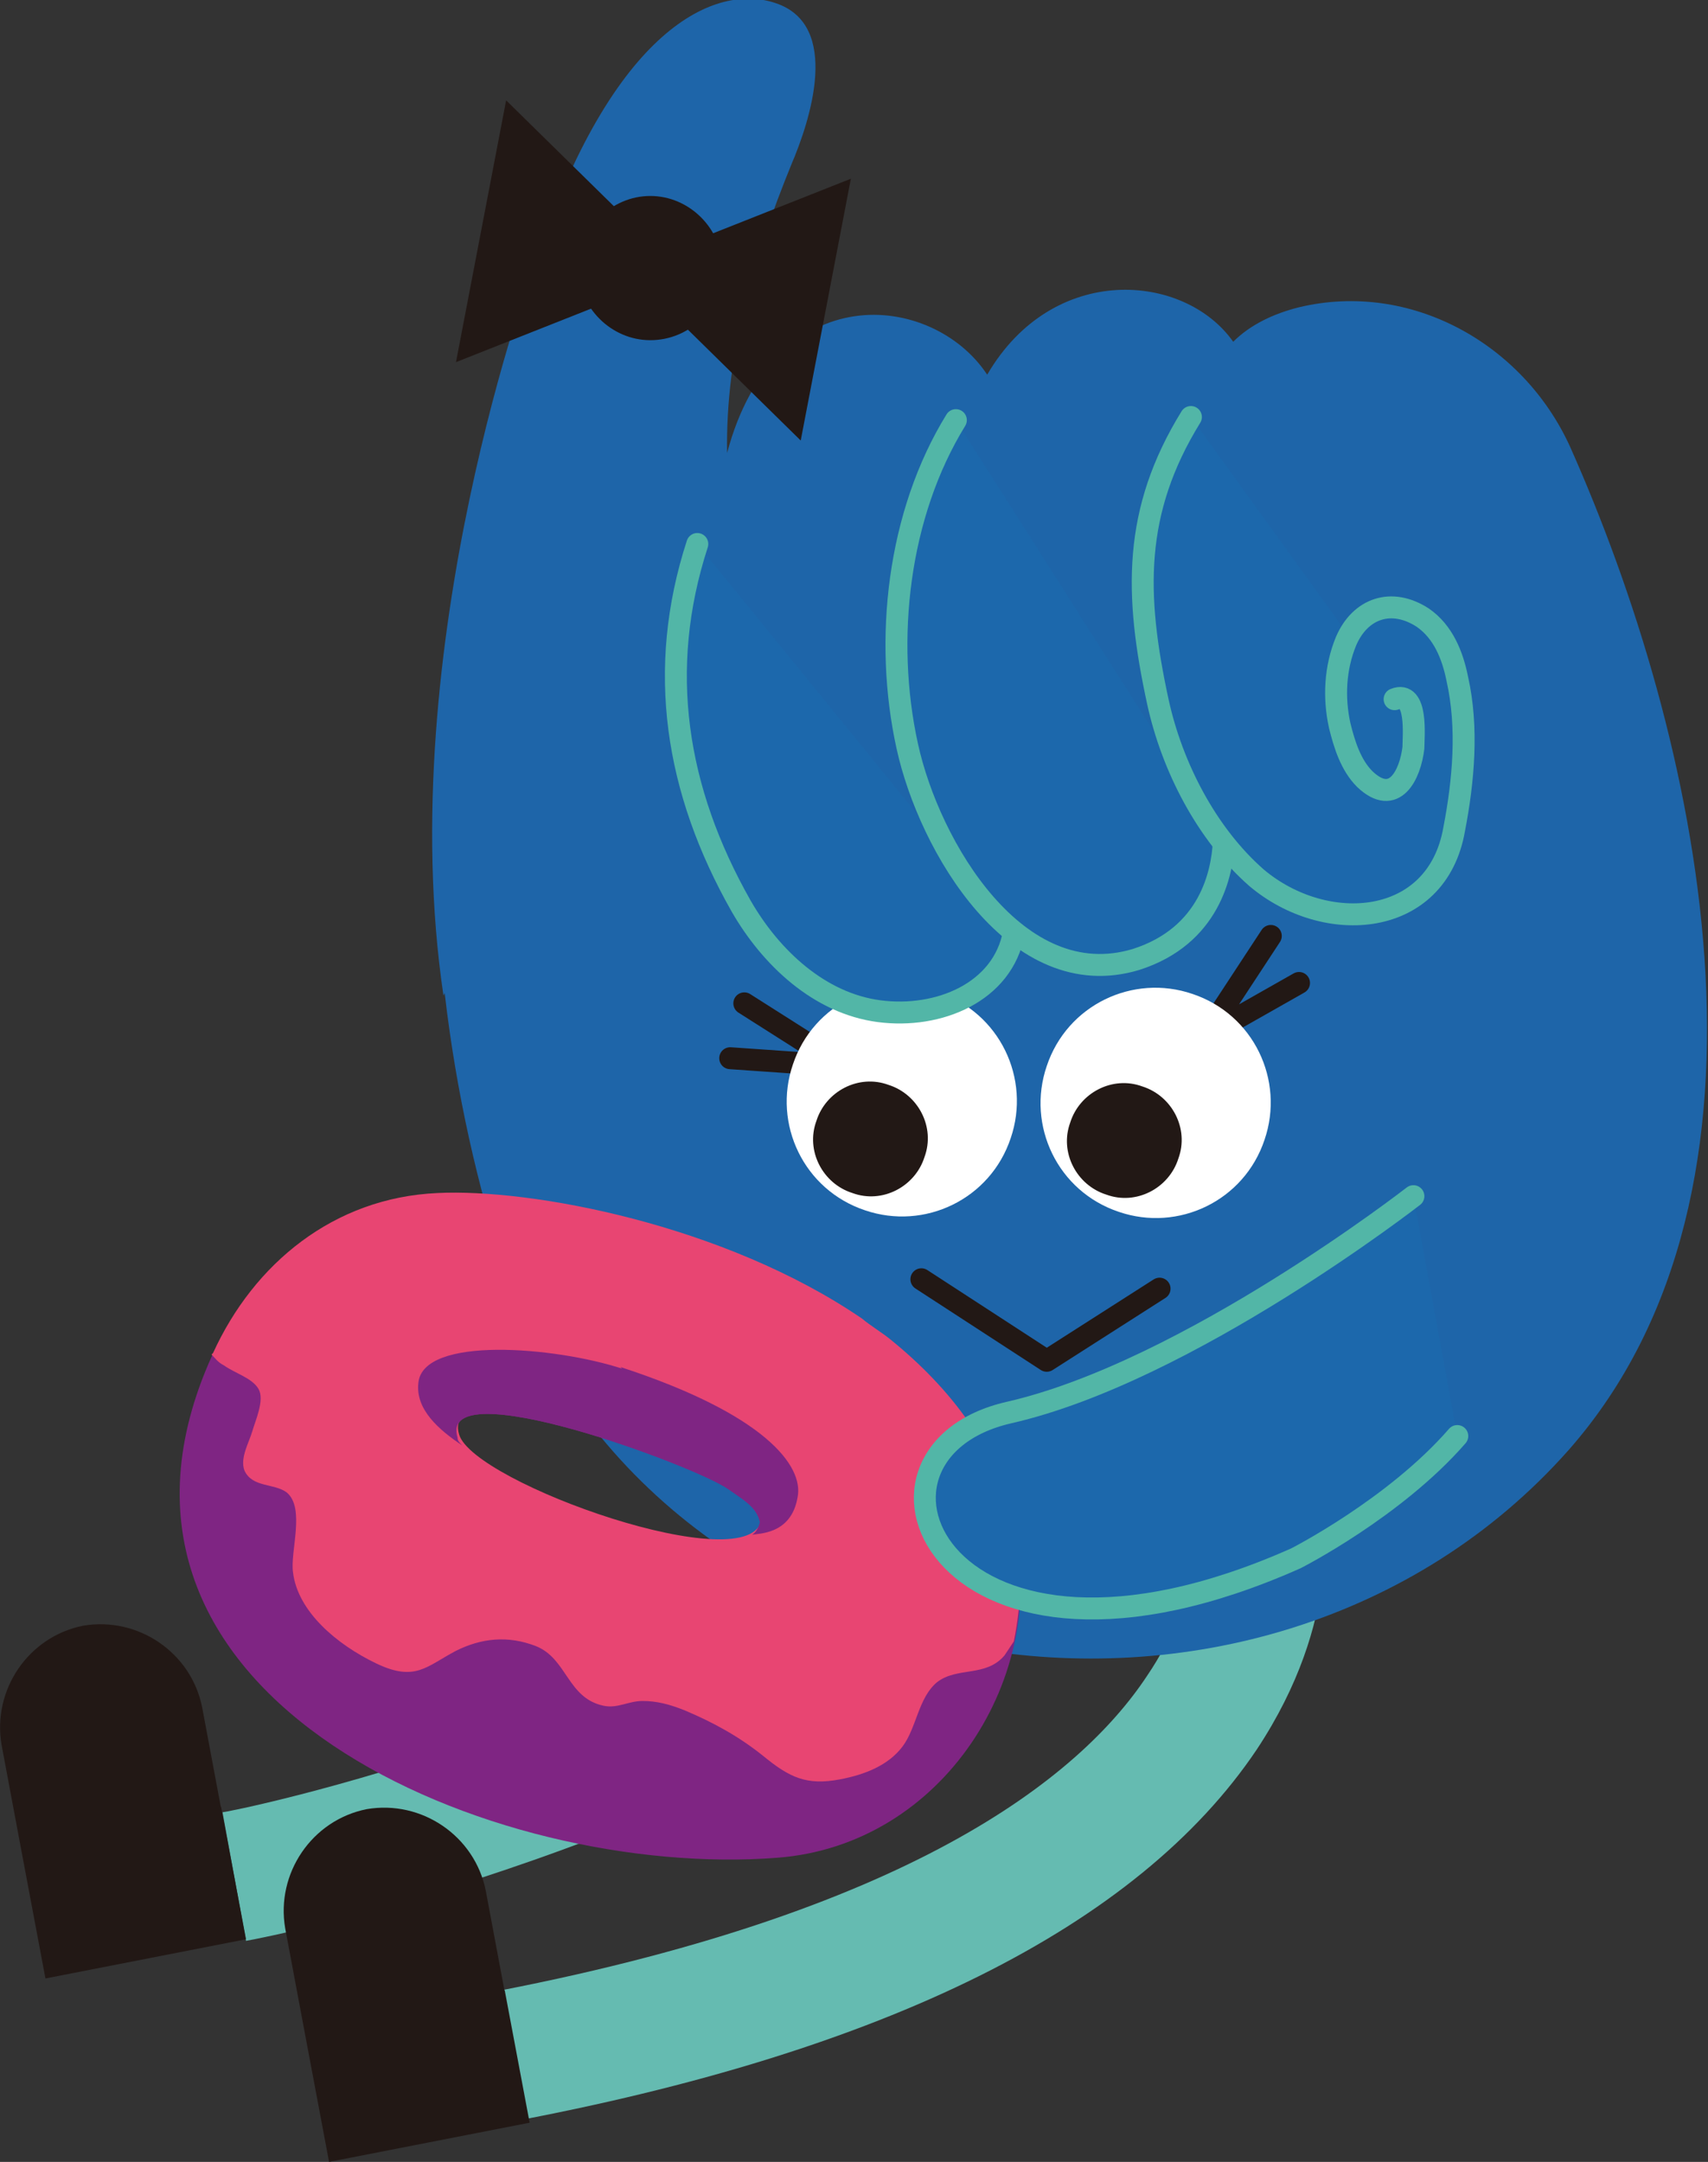 <?xml version="1.0" encoding="UTF-8"?>
<svg id="_レイヤー_2" data-name="レイヤー 2" xmlns="http://www.w3.org/2000/svg" viewBox="0 0 109 137.9">
  <rect x="0" y="0" width="109" height="137.9" fill="#333333" stroke="none"/>
  <defs>
    <style>
      .cls-1 {
        stroke: #221815;
      }

      .cls-1, .cls-2 {
        fill: none;
        stroke-linecap: round;
        stroke-linejoin: round;
        stroke-width: 1.4px;
      }

      .cls-2 {
        stroke: #52b6a7;
      }

      .cls-3 {
        fill: #fff;
      }

      .cls-4 {
        fill: #e84572;
      }

      .cls-5 {
        fill: #7f2583;
      }

      .cls-6 {
        fill: #65bbb1;
      }

      .cls-7 {
        fill: #1e65a9;
      }

      .cls-8 {
        fill: #221815;
      }

      .cls-9 {
        fill: #1c68ac;
      }
    </style>
  </defs>
  <g id="_レイヤー_1-2" data-name="レイヤー 1">
    <g>
      <path class="cls-6" d="m32.2,135.4l-1.5-8.2c27.3-5.1,38.2-13.8,42.5-20.3,3.6-5.3,2.9-9.5,2.9-9.5l8.2-1.7c.2.8,1.4,7.6-4.1,15.9-7.6,11.3-23.7,19.3-47.9,23.8"/>
      <path class="cls-6" d="m15.7,123.8l-1.5-8.2c.3,0,28-5.4,50.7-22.1l4.9,6.7c-24.3,17.9-52.9,23.4-54.1,23.6"/>
      <path class="cls-8" d="m32.2,127l-1.2-6.4c-.7-3.5-4.1-5.8-7.6-5.2-3.5.7-5.8,4.1-5.2,7.6l1.2,6.4,1.6,8.5,12.8-2.5-1.6-8.5Z"/>
      <path class="cls-8" d="m14.1,115.3l-1.2-6.4c-.7-3.5-4.1-5.8-7.6-5.2-3.5.7-5.8,4.1-5.2,7.6l1.2,6.4,1.6,8.5,12.8-2.5-1.6-8.5Z"/>
      <path class="cls-7" d="m46.4,28.9c-.1-6.5,1.7-12.5,4.1-18.4,1.2-2.8,3.2-8.9-1-10.3-3.8-1.3-10.4,1.5-15.4,16.7,0,0-9.1,24.3-5.8,46.6"/>
      <path class="cls-7" d="m46.4,28.9c3-11.3,13.1-10.3,16.6-5,4.2-7.2,12.6-6.5,15.7-2.1,1.1-1.1,2.6-1.8,4.2-2.2,7.1-1.7,14.3,2.3,17.3,8.9,8.2,18.4,14.7,47.2-.1,64-19.6,22.1-59.5,16-68.5-13.5-3.3-10.9-5-24.9-2.7-35.9,1-4.9,8.9-22.1,17.5-14.3"/>
      <polyline class="cls-1" points="46.6 67.5 53.8 68 47.5 64"/>
      <polyline class="cls-1" points="81.1 59.7 76.9 66.1 82.9 62.7"/>
      <path class="cls-3" d="m66.8,68c-1.3,3.8.7,8,4.6,9.3,3.8,1.3,8-.7,9.3-4.6,1.3-3.8-.7-8-4.6-9.3-3.8-1.3-8,.7-9.3,4.6"/>
      <path class="cls-8" d="m68.3,71.6c-.7,1.9.4,4,2.3,4.6,1.9.7,4-.4,4.6-2.3.7-1.9-.4-4-2.3-4.6-1.9-.7-4,.4-4.6,2.3"/>
      <path class="cls-3" d="m50.6,67.9c-1.3,3.8.7,8,4.6,9.3,3.8,1.3,8-.7,9.3-4.6,1.3-3.8-.7-8-4.6-9.3-3.8-1.3-8,.7-9.3,4.6"/>
      <path class="cls-8" d="m52.1,71.5c-.7,1.9.4,4,2.3,4.6,1.9.7,4-.4,4.6-2.3.7-1.9-.4-4-2.3-4.6-1.9-.7-4,.4-4.6,2.3"/>
      <polyline class="cls-1" points="74 82.2 66.8 86.8 58.8 81.6"/>
      <path class="cls-9" d="m44.5,34.7c-2.6,8-1.4,15.7,2.8,23.1,1.9,3.3,5,6.2,8.8,6.7,3.8.5,7.9-1.2,8.6-5"/>
      <path class="cls-2" d="m44.5,34.7c-2.6,8-1.4,15.7,2.8,23.1,1.9,3.3,5,6.2,8.8,6.7,3.8.5,7.9-1.2,8.6-5"/>
      <path class="cls-9" d="m61,26.8c-3.7,6-4.6,14-3.1,20.8,1.4,6.4,7,15.9,14.6,13.6,4.7-1.5,5.5-5.5,5.6-7.5"/>
      <path class="cls-2" d="m61,26.8c-3.7,6-4.6,14-3.1,20.8,1.4,6.4,7,15.9,14.6,13.6,4.7-1.5,5.5-5.5,5.6-7.5"/>
      <path class="cls-8" d="m46.1,17.1c0,2.6-2.1,4.6-4.6,4.6s-4.6-2.1-4.6-4.6,2.1-4.6,4.6-4.6,4.6,2.1,4.6,4.6"/>
      <polygon class="cls-8" points="43.5 17.4 32.3 6.4 29.1 23.1 43.5 17.4"/>
      <polygon class="cls-8" points="39.9 17.1 51.1 28.1 54.3 11.4 39.9 17.1"/>
      <path class="cls-5" d="m13.3,87c-9.2,21.5,18.3,32.9,36.3,31.5,10.6-.8,17.4-11.6,15.1-21.3-3.7-15.8-27.7-21.4-36.8-21-6.8.3-12,4.7-14.6,10.8m33.2,8c.8.6,1.8,1.1,2,2.1-.6,4-18.4-2.3-19.3-5.4-1.3-4.3,15.2,1.8,17.3,3.3"/>
      <path class="cls-4" d="m13.5,86.4c.2.2.4.5.8.7.7.5,1.8.8,2.2,1.5.4.7-.2,2-.4,2.7-.2.7-.8,1.7-.5,2.5.5,1.1,1.9.8,2.7,1.4,1.2,1,.2,3.8.4,5.1.3,2.5,2.8,4.6,5.3,5.8,2.5,1.2,3.2.2,5.1-.8,1.6-.8,3.3-1,5.1-.3,2,.8,2,3.3,4.3,3.8.9.2,1.6-.3,2.5-.3.9,0,1.7.2,2.7.6,1.9.8,3.5,1.7,5,2.9,1.7,1.4,2.8,1.9,4.9,1.5,1.6-.3,3.1-.9,4-2.1.9-1.2,1-3.1,2.2-4.1,1.3-1,3.1-.3,4.3-1.7.2-.3.4-.6.6-.9.5-2.5.6-5.1,0-7.6-1.1-4.7-4-8.5-7.8-11.6-.6-.5-1.3-.9-1.9-1.4-8.8-6-21.1-8.3-27.1-8-6.6.3-11.7,4.5-14.3,10.2m33,8.5c.8.6,1.8,1.1,2,2.1-.6,4-18.4-2.3-19.3-5.4-1.3-4.3,15.2,1.8,17.3,3.3"/>
      <path class="cls-5" d="m39.6,87.2c9.2,3,11.7,6.3,11.3,8.3-.4,2.4-2.5,2.3-2.9,2.4.3-.2.4-.5.5-.8-.2-1-1.1-1.5-2-2.1-2.1-1.5-18.6-7.6-17.3-3.3,0,.2.1.3.3.5-1.5-1-3-2.3-2.8-4,.3-3,8.7-2.3,13-.9"/>
      <path class="cls-9" d="m90.2,76.3s-14.4,11.2-25.8,13.8c-11.4,2.6-4.4,19.4,18.3,9.3,0,0,6.3-3.2,10.3-7.8"/>
      <path class="cls-2" d="m90.2,76.3s-14.4,11.2-25.8,13.8c-11.4,2.6-4.4,19.4,18.3,9.3,0,0,6.3-3.2,10.3-7.8"/>
      <path class="cls-9" d="m76,26.6c-3.7,6-3.6,11.3-2.1,18.2.9,4.1,3.1,8.4,6.3,11.2,4.4,3.7,11.5,3.2,12.6-3.1.6-3.1.9-6.5.2-9.6-.3-1.5-.9-3-2.2-3.9-2-1.3-4-.6-4.9,1.5-.7,1.7-.8,3.6-.4,5.4.3,1.2.7,2.5,1.6,3.4,1.9,1.8,2.9-.3,3.1-2,0-.7.3-3.7-1.2-3.1"/>
      <path class="cls-2" d="m76,26.6c-3.7,6-3.6,11.3-2.1,18.2.9,4.1,3.1,8.4,6.3,11.2,4.4,3.7,11.5,3.2,12.6-3.1.6-3.1.9-6.5.2-9.6-.3-1.5-.9-3-2.2-3.9-2-1.3-4-.6-4.9,1.5-.7,1.7-.8,3.6-.4,5.4.3,1.2.7,2.5,1.6,3.4,1.9,1.8,2.9-.3,3.1-2,0-.7.3-3.7-1.2-3.1"/>
    </g>
  </g>
</svg>